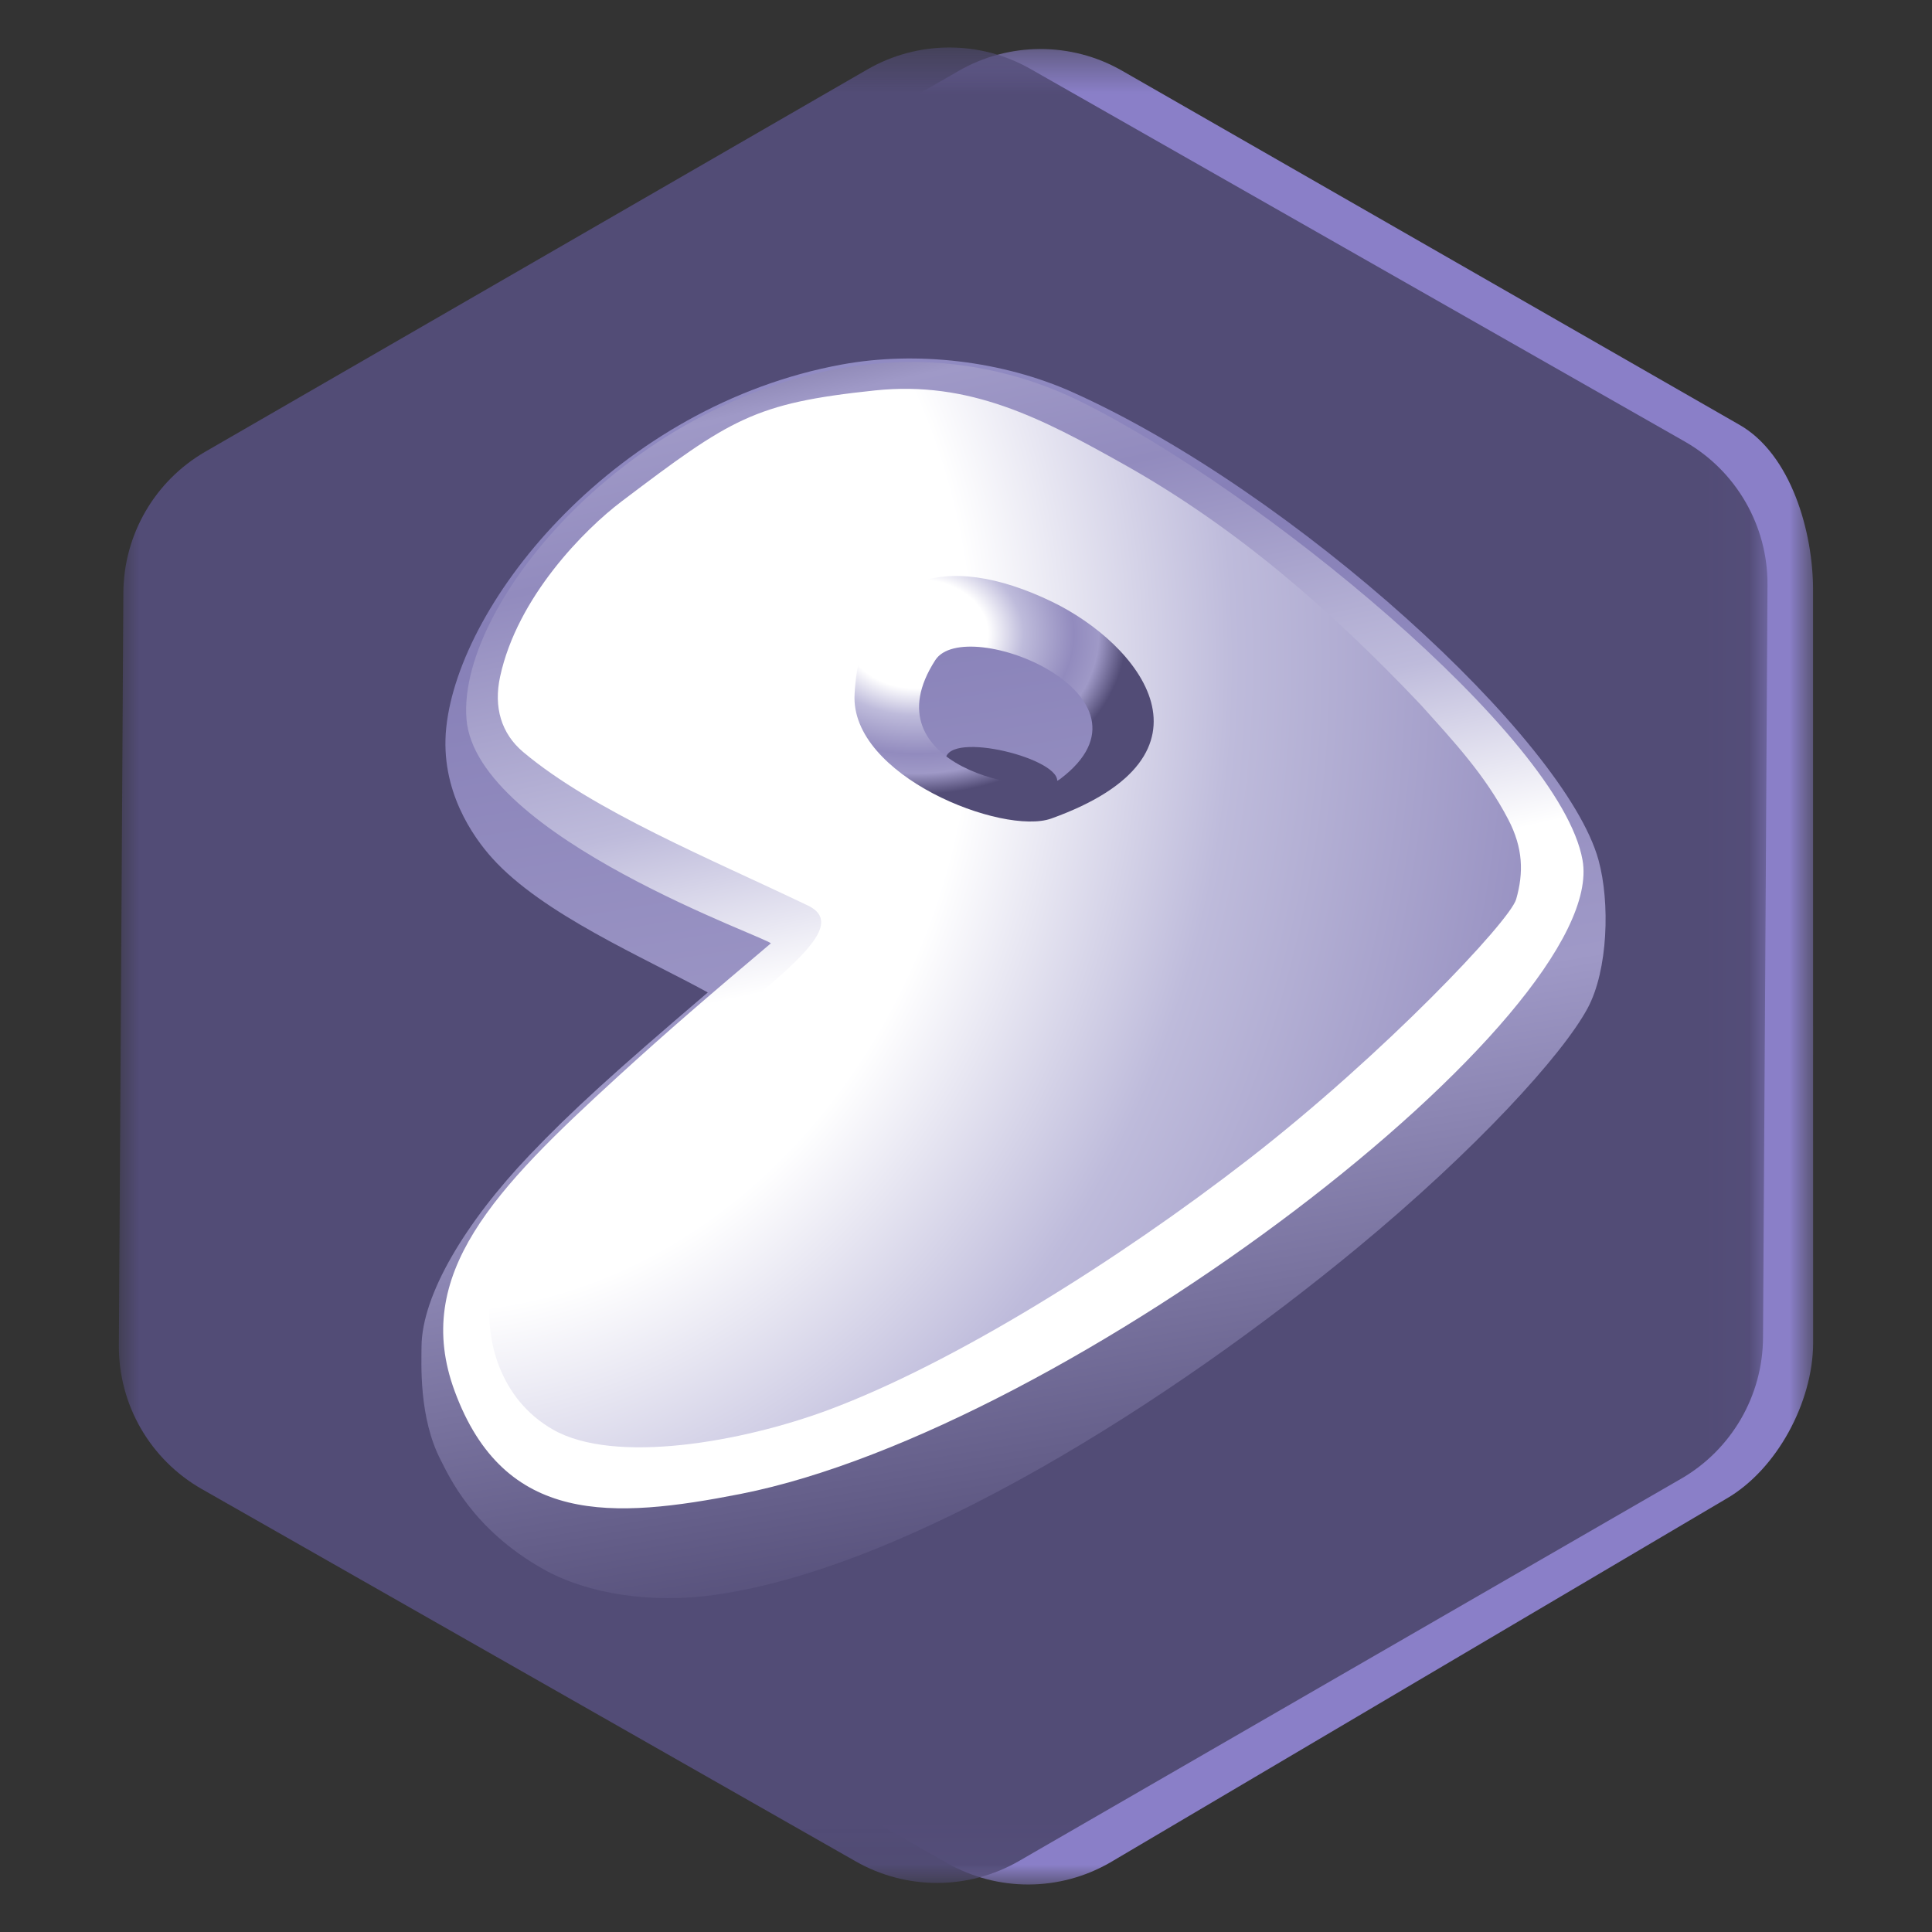 <?xml version="1.0" encoding="UTF-8" standalone="no"?>
<svg
   width="48px"
   height="48px"
   viewBox="0 0 48 48"
   version="1.1"
   id="svg3"
   sodipodi:docname="qube-gentoo.svg"
   inkscape:version="1.3.2 (091e20ef0f, 2023-11-25)"
   xmlns:inkscape="http://www.inkscape.org/namespaces/inkscape"
   xmlns:sodipodi="http://sodipodi.sourceforge.net/DTD/sodipodi-0.dtd"
   xmlns:xlink="http://www.w3.org/1999/xlink"
   xmlns="http://www.w3.org/2000/svg"
   xmlns:svg="http://www.w3.org/2000/svg"
   xmlns:rdf="http://www.w3.org/1999/02/22-rdf-syntax-ns#"
   xmlns:cc="http://creativecommons.org/ns#"
   xmlns:dc="http://purl.org/dc/elements/1.1/">
  <rect x="0" y="0" width="48" height="48" fill="#333333" stroke="none"/>
  <sodipodi:namedview
     id="namedview3"
     pagecolor="#ffffff"
     bordercolor="#000000"
     borderopacity="0.25"
     inkscape:showpageshadow="2"
     inkscape:pageopacity="0.0"
     inkscape:pagecheckerboard="0"
     inkscape:deskcolor="#d1d1d1"
     inkscape:zoom="6.21875"
     inkscape:cx="8.361809"
     inkscape:cy="38.512563"
     inkscape:window-width="1440"
     inkscape:window-height="843"
     inkscape:window-x="0"
     inkscape:window-y="33"
     inkscape:window-maximized="1"
     inkscape:current-layer="svg3" />
  <title
     id="title">Vector Perfect Qute Qube</title>
  <defs
     id="defs1">
    <polygon
       id="path-1"
       points="0.265 0.399 40.094 0.399 40.094 46 0.265 46" />
    <polygon
       id="path-3"
       points="0 0.361 40.96 0.361 40.96 45.962 0 45.962" />
    <polygon
       id="path-5"
       points="0 0.025 20.633 0.025 20.633 33.95 0 33.95" />
    <linearGradient
       id="_Linear1"
       x1="0"
       y1="0"
       x2="1"
       y2="0"
       gradientUnits="userSpaceOnUse"
       gradientTransform="matrix(244.692,1281.55,-1281.55,244.692,-44.692,-886.62)">
      <stop
         offset="0%"
         style="stop-color:#fff;stop-opacity:1"
         id="stop1" />
      <stop
         offset="34%"
         style="stop-color:#fff;stop-opacity:1"
         id="stop2" />
      <stop
         offset="51%"
         style="stop-color:#bebdf3;stop-opacity:1"
         id="stop3" />
      <stop
         offset="75%"
         style="stop-color:#867fb7;stop-opacity:1"
         id="stop4" />
      <stop
         offset="87%"
         style="stop-color:#9f99c7;stop-opacity:1"
         id="stop5" />
      <stop
         offset="100%"
         style="stop-color:#524c76;stop-opacity:1"
         id="stop6" />
    </linearGradient>
    <linearGradient
       id="_Linear2"
       x1="0"
       y1="0"
       x2="1"
       y2="0"
       gradientUnits="userSpaceOnUse"
       gradientTransform="matrix(-73.91,-331.394,331.394,-73.91,256.323,293.128)">
      <stop
         offset="0%"
         style="stop-color:#fff;stop-opacity:1"
         id="stop7" />
      <stop
         offset="34%"
         style="stop-color:#fff;stop-opacity:1"
         id="stop8" />
      <stop
         offset="51%"
         style="stop-color:#bebbdb;stop-opacity:1"
         id="stop9" />
      <stop
         offset="75%"
         style="stop-color:#928bbe;stop-opacity:1"
         id="stop10" />
      <stop
         offset="87%"
         style="stop-color:#9f99c7;stop-opacity:1"
         id="stop11" />
      <stop
         offset="100%"
         style="stop-color:#524c76;stop-opacity:1"
         id="stop12" />
    </linearGradient>
    <radialGradient
       id="_Radial3"
       cx="0"
       cy="0"
       r="1"
       gradientUnits="userSpaceOnUse"
       gradientTransform="matrix(65.776,0,0,50.415,169.619,91.661)">
      <stop
         offset="0%"
         style="stop-color:#fff;stop-opacity:1"
         id="stop13" />
      <stop
         offset="34%"
         style="stop-color:#fff;stop-opacity:1"
         id="stop14" />
      <stop
         offset="51%"
         style="stop-color:#bebbdb;stop-opacity:1"
         id="stop15" />
      <stop
         offset="75%"
         style="stop-color:#928bbe;stop-opacity:1"
         id="stop16" />
      <stop
         offset="87%"
         style="stop-color:#9f99c7;stop-opacity:1"
         id="stop17" />
      <stop
         offset="100%"
         style="stop-color:#524c76;stop-opacity:1"
         id="stop18" />
    </radialGradient>
    <radialGradient
       id="_Radial4"
       cx="0"
       cy="0"
       r="1"
       gradientUnits="userSpaceOnUse"
       gradientTransform="matrix(-9.017,572.145,-487.965,-7.683,19.969,107.795)">
      <stop
         offset="0%"
         style="stop-color:#fff;stop-opacity:1"
         id="stop19" />
      <stop
         offset="34%"
         style="stop-color:#fff;stop-opacity:1"
         id="stop20" />
      <stop
         offset="51%"
         style="stop-color:#bebbdb;stop-opacity:1"
         id="stop21" />
      <stop
         offset="75%"
         style="stop-color:#928bbe;stop-opacity:1"
         id="stop22" />
      <stop
         offset="87%"
         style="stop-color:#9f99c7;stop-opacity:1"
         id="stop23" />
      <stop
         offset="100%"
         style="stop-color:#524c76;stop-opacity:1"
         id="stop24" />
    </radialGradient>
    <mask
       id="mask-4-0"
       fill="#ffffff">
      <use
         xlink:href="#path-3"
         id="use2-2" />
    </mask>
    <linearGradient
       inkscape:collect="always"
       xlink:href="#_Linear1"
       id="linearGradient4"
       gradientUnits="userSpaceOnUse"
       gradientTransform="matrix(244.692,1281.55,-1281.55,244.692,-44.692,-886.62)"
       x1="0"
       y1="0"
       x2="1"
       y2="0" />
    <mask
       id="mask-4-67"
       fill="#ffffff">
      <use
         xlink:href="#path-3"
         id="use2-5" />
    </mask>
    <mask
       id="mask-4-6"
       fill="#ffffff">
      <use
         xlink:href="#path-3"
         id="use2-7" />
    </mask>
    <mask
       id="mask-2"
       fill="white">
      <use
         xlink:href="#path-1"
         id="use1-5" />
    </mask>
    <mask
       id="mask-4-67-6"
       fill="white">
      <use
         xlink:href="#path-3"
         id="use2-5-2" />
    </mask>
  </defs>
  <g
     id="Vector-Perfect-Qute-Qube"
     transform="translate(16.756,35.188)"
     style="fill:#524c76;fill-opacity:1">
    <g
       id="Shado"
       transform="translate(-11.803,-34.369)"
       style="fill:#524c76;fill-opacity:1">
      <mask
         id="mask3"
         fill="#ffffff">
        <use
           xlink:href="#path-1"
           id="use3" />
      </mask>
      <g
         id="Clip-2"
         style="fill:#524c76;fill-opacity:1" />
      <path
         d="m 18.86,0.945 -8.223,4.747 -8.222,4.748 c -0.627,0.361 -1.135,0.876 -1.487,1.482 -0.351,0.605 -0.547,1.3 -0.552,2.024 l -0.056,9.35 -0.055,9.35 C 0.26,33.383 0.455,34.092 0.811,34.709 c 0.356,0.616 0.873,1.139 1.513,1.504 l 8.125,4.627 8.125,4.626 c 0.629,0.359 1.33,0.537 2.03,0.535 0.7,-0.002 1.399,-0.185 2.026,-0.547 l 7.656,-4.521 7.657,-4.52 c 0.626,-0.363 1.162,-0.962 1.542,-1.652 0.38,-0.69 0.604,-1.47 0.609,-2.195 l -0.001,-9.35 -10e-4,-9.349 c 0.004,-0.737 -0.134,-1.588 -0.433,-2.347 -0.299,-0.758 -0.759,-1.423 -1.4,-1.787 l -7.671,-4.4 -7.672,-4.4 c -0.629,-0.359 -1.33,-0.536 -2.03,-0.534 C 20.186,0.401 19.487,0.583 18.86,0.945"
         id="Fill-1"
         fill="#0e2276"
         mask="url(#mask-2)"
         style="fill:#8a7fc8;fill-opacity:1" />
    </g>
    <g
       id="Main-3"
       transform="translate(-13.803,-34.369)"
       style="fill:#524c76;fill-opacity:1">
      <mask
         id="mask4"
         fill="#ffffff">
        <use
           xlink:href="#path-3"
           id="use4" />
      </mask>
      <g
         id="Clip-5"
         style="fill:#524c76;fill-opacity:1" />
      <path
         d="m 18.595,0.907 -8.223,4.748 -8.222,4.747 c -0.627,0.362 -1.135,0.877 -1.486,1.481 -0.352,0.606 -0.548,1.301 -0.552,2.024 l -0.056,9.351 -0.056,9.35 C -0.004,33.345 0.19,34.054 0.546,34.67 c 0.356,0.616 0.873,1.14 1.513,1.505 l 8.125,4.626 8.126,4.627 c 0.629,0.358 1.329,0.536 2.029,0.534 0.7,-0.002 1.4,-0.184 2.027,-0.546 l 8.222,-4.748 8.223,-4.747 c 0.627,-0.361 1.134,-0.876 1.486,-1.481 0.352,-0.606 0.548,-1.301 0.552,-2.025 l 0.056,-9.35 0.055,-9.35 c 0.005,-0.737 -0.19,-1.446 -0.546,-2.062 -0.356,-0.617 -0.873,-1.14 -1.513,-1.504 L 30.776,5.522 22.651,0.895 C 22.022,0.536 21.322,0.359 20.621,0.361 19.922,0.363 19.222,0.545 18.595,0.907"
         id="Fill-4"
         fill="#4488df"
         mask="url(#mask-4-67-6)"
         style="fill:#524c76;fill-opacity:1" />
    </g>
  </g>
  <g
     id="Ebene-1"
     style="clip-rule:evenodd;fill-rule:evenodd;stroke-linejoin:round;stroke-miterlimit:1.414"
     transform="matrix(0.079,0,0,0.079,9.38,8.506)">
    <g
       id="g5680"
       style="display:inline">
      <path
         id="path2973"
         d="M 13.83,315.949 C 13.873,299.502 27.854,276.541 47.719,255.681 60.995,241.74 74.478,229.503 103.869,204.443 83.539,193.287 51.919,179.828 36.054,162.201 30.184,155.679 19.543,140.903 21.607,121.162 25.813,80.926 75.476,19.864 146.067,6.955 c 23.488,-4.296 50.455,-1.195 72.65,8.783 69.629,31.304 154.782,109.073 165.259,147.046 3.688,13.366 2.979,34.671 -3.379,46.545 -7.879,14.716 -35.156,44.606 -72.475,75.449 C 249.566,333.172 167.51,385.137 106.241,393.881 86.443,396.707 66.217,393.76 52.023,385.751 29.814,373.219 22.442,356.489 19.851,351.474 12.96,338.14 13.815,321.246 13.83,315.949 Z m 164.8,-184.776 c 0.756,-9.325 37.321,-0.042 35.011,7.343 -2.437,7.791 -35.879,3.354 -35.011,-7.343 z"
         style="fill:url(#linearGradient4)" />
      <g
         id="mid"
         style="display:inline">
        <path
           id="path2975"
           d="m 123.659,189.035 c -19.242,16.246 -32.036,27.2 -48.075,41.86 -38.626,35.304 -64.871,62.176 -51.34,98.909 15.609,42.374 49.824,40.226 89.947,32.35 C 217.612,341.756 387.617,211.059 378.952,162.784 371.94,123.723 276.96,46.063 220.725,18.428 203.156,9.794 182.909,5.329 162.601,6.285 85.274,9.935 24.886,80.337 27.971,118.482 c 3.001,37.11 96.795,69.446 95.688,70.553 z M 112.052,59.482 c -23.268,25.888 -8.392,75.974 30.195,103.274 45.152,31.945 118.269,37.729 132.819,13.093 27.14,-45.952 -2.493,-94.54 -46.727,-116.214 C 184.628,38.217 126.556,43.345 112.052,59.482 Z"
           style="display:inline;fill:url(#_Linear2)" />
        <path
           id="path4976"
           d="m 191.403,161.67 c 32.666,4.541 60.822,-8.541 65.225,-40.798 3.354,-24.571 -34.25,-51.417 -56.859,-57.608 -18.88,-5.171 -59.869,1.478 -62.633,37.186 -2.872,37.121 35.22,58.573 54.267,61.22 z M 175.407,99.931 c -21.468,33.258 31.169,43.483 39.228,37.418 34.744,-26.149 -29.77,-52.07 -39.228,-37.418 z"
           style="display:inline;fill:url(#_Radial3)" />
      </g>
      <path
         id="path2977"
         d="m 156.368,15.122 c -37.974,4.001 -45.246,8.889 -79.647,34.916 -11.53,8.723 -32.75,29.948 -38.187,55.128 -2.071,9.59 0.377,17.87 7.283,23.676 22.116,18.593 59.131,33.677 89.498,48.259 8.894,4.271 3.005,12.015 -11.338,24.432 -36.194,31.334 -85.128,69.476 -88.544,98.54 -1.61,13.695 3.079,32.305 19.702,41.828 19.419,11.125 59.729,3.864 86.646,-6.159 39.334,-14.647 91.003,-46.973 132.023,-78.748 42.655,-33.043 82.316,-75.011 84.277,-81.856 2.409,-8.406 2.169,-16.169 -2.48,-25.096 C 348.3,136.025 338.539,125.61 328.059,113.951 299.937,84.304 270.183,58.254 234.584,38.291 208.877,23.875 186.259,11.972 156.368,15.122 Z m 55.781,66.466 c 27.434,13.263 55.606,48.102 -0.245,68.154 -15.187,5.453 -63.352,-13.391 -61.878,-39.107 2.15,-37.987 28.625,-45.242 62.123,-29.047 z"
         style="fill:url(#_Radial4)" />
    </g>
  </g>
</svg>
